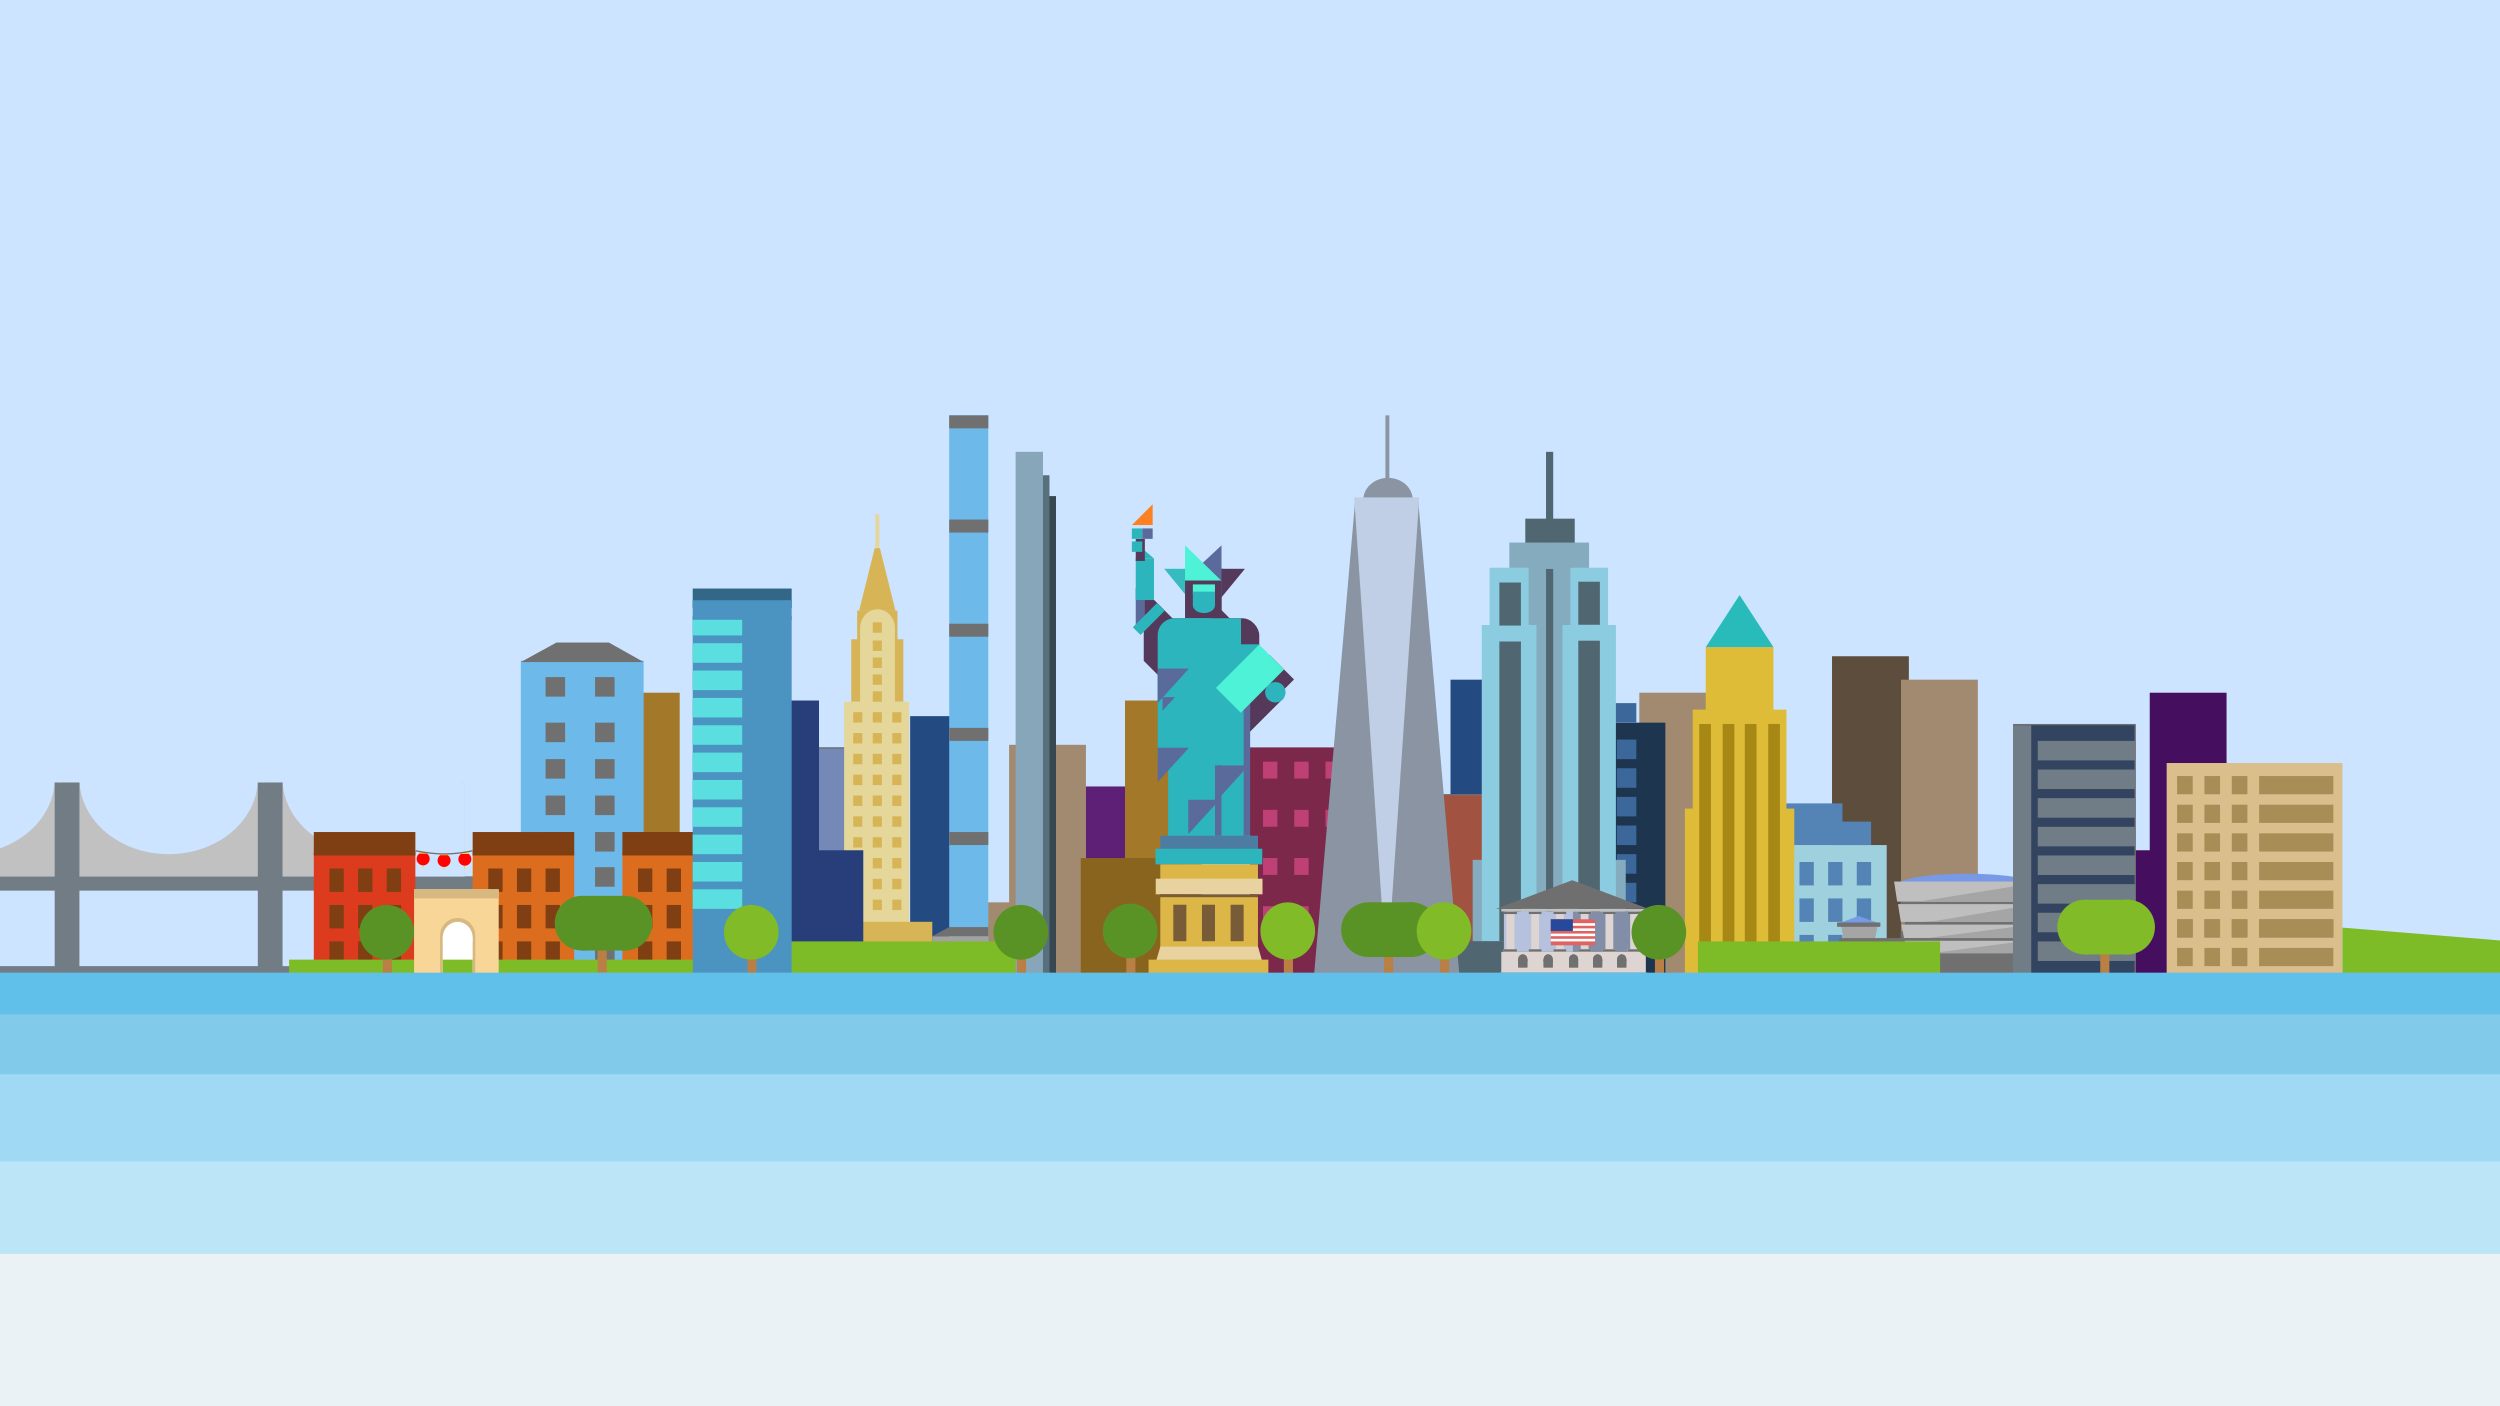 <svg xmlns="http://www.w3.org/2000/svg" xmlns:xlink="http://www.w3.org/1999/xlink" width="1920" height="1080" viewBox="0 0 1920 1080">
  <rect x="0" y="0" width="1920" height="1080" fill="#333333" stroke="none"/>
  <defs>
    <clipPath id="clip-Web_1920_1">
      <rect width="1920" height="1080"/>
    </clipPath>
  </defs>
  <g id="Web_1920_1" data-name="Web 1920 – 1" clip-path="url(#clip-Web_1920_1)">
    <rect width="1920" height="1080" fill="#cce4ff"/>
    <path id="Path_54" data-name="Path 54" d="M0,0H404.611V11H0Z" transform="translate(0 673)" fill="#727c84"/>
    <g id="Group_53" data-name="Group 53" transform="translate(0 109)">
      <g id="Group_47" data-name="Group 47" transform="translate(158 37)">
        <rect id="Rectangle_211" data-name="Rectangle 211" width="154" height="72" transform="translate(45 455)" fill="#c1c1c1"/>
        <ellipse id="Ellipse_11" data-name="Ellipse 11" cx="68.5" cy="58" rx="68.5" ry="58" transform="translate(59 394)" fill="#cce4ff"/>
        <rect id="Rectangle_213" data-name="Rectangle 213" width="69" height="72" transform="translate(130 455)" fill="#cce4ff"/>
      </g>
      <g id="Group_45" data-name="Group 45" transform="translate(2 37)">
        <rect id="Rectangle_211-2" data-name="Rectangle 211" width="154" height="72" transform="translate(45 455)" fill="#c1c1c1"/>
        <ellipse id="Ellipse_11-2" data-name="Ellipse 11" cx="68.5" cy="58" rx="68.5" ry="58" transform="translate(59 394)" fill="#cce4ff"/>
      </g>
      <g id="Group_46" data-name="Group 46" transform="translate(-154 37)">
        <rect id="Rectangle_211-3" data-name="Rectangle 211" width="154" height="72" transform="translate(45 455)" fill="#c1c1c1"/>
        <ellipse id="Ellipse_11-3" data-name="Ellipse 11" cx="68.5" cy="58" rx="68.5" ry="58" transform="translate(59 394)" fill="#cce4ff"/>
      </g>
    </g>
    <g id="Chinatown" transform="translate(-9 147)">
      <g id="Group_43" data-name="Group 43">
        <g id="Apartment_01" data-name="Apartment 01" transform="translate(-235 -65)">
          <rect id="Rectangle_123" data-name="Rectangle 123" width="78" height="102" transform="translate(485 572)" fill="#dd3b1e"/>
          <rect id="Rectangle_124" data-name="Rectangle 124" width="11" height="18" transform="translate(497 585)" fill="#803f12"/>
          <rect id="Rectangle_125" data-name="Rectangle 125" width="11" height="18" transform="translate(519 585)" fill="#803f12"/>
          <rect id="Rectangle_126" data-name="Rectangle 126" width="11" height="18" transform="translate(541 585)" fill="#803f12"/>
          <rect id="Rectangle_127" data-name="Rectangle 127" width="11" height="18" transform="translate(497 613)" fill="#803f12"/>
          <rect id="Rectangle_128" data-name="Rectangle 128" width="11" height="18" transform="translate(519 613)" fill="#803f12"/>
          <rect id="Rectangle_129" data-name="Rectangle 129" width="11" height="18" transform="translate(541 613)" fill="#803f12"/>
          <rect id="Rectangle_130" data-name="Rectangle 130" width="11" height="18" transform="translate(497 641)" fill="#803f12"/>
          <rect id="Rectangle_131" data-name="Rectangle 131" width="11" height="18" transform="translate(519 641)" fill="#803f12"/>
          <rect id="Rectangle_132" data-name="Rectangle 132" width="11" height="18" transform="translate(541 641)" fill="#803f12"/>
          <rect id="Rectangle_133" data-name="Rectangle 133" width="78" height="18" transform="translate(485 557)" fill="#803f12"/>
        </g>
      </g>
    </g>
    <g id="Building_01" data-name="Building 01" transform="translate(1617 532.307)">
      <rect id="Rectangle_139" data-name="Rectangle 139" width="59" height="221" transform="translate(34 -0.307)" fill="#460e5f"/>
      <rect id="Rectangle_140" data-name="Rectangle 140" width="79" height="100" transform="translate(0 120.693)" fill="#460e5f"/>
    </g>
    <g id="Building_01-2" data-name="Building 01" transform="translate(429 532.307)">
      <rect id="Rectangle_139-2" data-name="Rectangle 139" width="59" height="221" transform="translate(34 -0.307)" fill="#a37828"/>
      <rect id="Rectangle_140-2" data-name="Rectangle 140" width="79" height="100" transform="translate(0 120.693)" fill="#89641f"/>
    </g>
    <g id="Building_01-3" data-name="Building 01" transform="translate(741 572.307)">
      <rect id="Rectangle_139-3" data-name="Rectangle 139" width="59" height="221" transform="translate(34 -0.307)" fill="#a28a71"/>
      <rect id="Rectangle_140-3" data-name="Rectangle 140" width="79" height="100" transform="translate(0 120.693)" fill="#a28a71"/>
      <rect id="Rectangle_195" data-name="Rectangle 195" width="59" height="221" transform="translate(-42 -22.307)" fill="#244b81"/>
      <rect id="Rectangle_200" data-name="Rectangle 200" width="59" height="221" transform="translate(93 31.693)" fill="#5e1f76"/>
      <path id="Path_74" data-name="Path 74" d="M0,0H59V221H0Z" transform="translate(666 -68.307)" fill="#5d4d3c"/>
      <rect id="Rectangle_247" data-name="Rectangle 247" width="59" height="221" transform="translate(719 -50.307)" fill="#a28a71"/>
      <rect id="Rectangle_254" data-name="Rectangle 254" width="59" height="259" transform="translate(373 -50.307)" fill="#244b81"/>
    </g>
    <g id="Building_01-4" data-name="Building 01" transform="translate(1225 532.307)">
      <rect id="Rectangle_139-4" data-name="Rectangle 139" width="59" height="221" transform="translate(34 -0.307)" fill="#a28a71"/>
      <rect id="Rectangle_140-4" data-name="Rectangle 140" width="79" height="100" transform="translate(0 120.693)" fill="#a28a71"/>
    </g>
    <g id="Building_-_Background_" data-name="Building - Background " transform="translate(1087 610)" fill="#a15241" stroke="#707070" stroke-width="1">
      <rect width="53" height="146" stroke="none"/>
      <rect x="0.5" y="0.5" width="52" height="145" fill="none"/>
    </g>
    <g id="Building_-_Background_2" data-name="Building - Background " transform="translate(608 574)" fill="#7489b6" stroke="#707070" stroke-width="1">
      <rect width="53" height="216" stroke="none"/>
      <rect x="0.5" y="0.5" width="52" height="215" fill="none"/>
    </g>
    <g id="Building_03" data-name="Building 03" transform="translate(-1102 286.464)">
      <path id="Path_40" data-name="Path 40" d="M0,0H94.314V245.536H0Z" transform="translate(1502 221)" fill="#6dbaea"/>
      <rect id="Rectangle_155" data-name="Rectangle 155" width="15" height="15" transform="translate(1521 233.536)" fill="#707070"/>
      <rect id="Rectangle_156" data-name="Rectangle 156" width="15" height="15" transform="translate(1521 268.536)" fill="#707070"/>
      <rect id="Rectangle_157" data-name="Rectangle 157" width="15" height="15" transform="translate(1521 296.536)" fill="#707070"/>
      <rect id="Rectangle_158" data-name="Rectangle 158" width="15" height="15" transform="translate(1521 324.536)" fill="#707070"/>
      <rect id="Rectangle_159" data-name="Rectangle 159" width="15" height="15" transform="translate(1521 352.536)" fill="#3c679a"/>
      <rect id="Rectangle_160" data-name="Rectangle 160" width="15" height="15" transform="translate(1521 379.536)" fill="#3c679a"/>
      <rect id="Rectangle_161" data-name="Rectangle 161" width="15" height="15" transform="translate(1521 407.536)" fill="#3c679a"/>
      <rect id="Rectangle_162" data-name="Rectangle 162" width="15" height="15" transform="translate(1521 438.536)" fill="#3c679a"/>
      <path id="Path_42" data-name="Path 42" d="M14,0V0Z" transform="translate(1502 222)" fill="#707d87"/>
      <path id="Path_43" data-name="Path 43" d="M27.345,0H67.607L94.314,15H0Z" transform="translate(1502 207)" fill="#707070"/>
      <rect id="Rectangle_180" data-name="Rectangle 180" width="15" height="15" transform="translate(1559 233.536)" fill="#707070"/>
      <rect id="Rectangle_181" data-name="Rectangle 181" width="15" height="15" transform="translate(1559 268.536)" fill="#707070"/>
      <rect id="Rectangle_182" data-name="Rectangle 182" width="15" height="15" transform="translate(1559 296.536)" fill="#707070"/>
      <rect id="Rectangle_183" data-name="Rectangle 183" width="15" height="15" transform="translate(1559 324.536)" fill="#707070"/>
      <rect id="Rectangle_184" data-name="Rectangle 184" width="15" height="15" transform="translate(1559 352.536)" fill="#707070"/>
      <rect id="Rectangle_185" data-name="Rectangle 185" width="15" height="15" transform="translate(1559 379.536)" fill="#707070"/>
      <rect id="Rectangle_186" data-name="Rectangle 186" width="15" height="15" transform="translate(1559 407.536)" fill="#3c679a"/>
      <path id="Path_73" data-name="Path 73" d="M0,0H15V15H0Z" transform="translate(1559 438.536)" fill="#707070"/>
    </g>
    <g id="Apartment_01-2" data-name="Apartment 01" transform="translate(-122 82)">
      <rect id="Rectangle_123-2" data-name="Rectangle 123" width="78" height="102" transform="translate(485 572)" fill="#dd6d1e"/>
      <rect id="Rectangle_124-2" data-name="Rectangle 124" width="11" height="18" transform="translate(497 585)" fill="#803f12"/>
      <rect id="Rectangle_125-2" data-name="Rectangle 125" width="11" height="18" transform="translate(519 585)" fill="#803f12"/>
      <rect id="Rectangle_126-2" data-name="Rectangle 126" width="11" height="18" transform="translate(541 585)" fill="#803f12"/>
      <rect id="Rectangle_127-2" data-name="Rectangle 127" width="11" height="18" transform="translate(497 613)" fill="#803f12"/>
      <rect id="Rectangle_128-2" data-name="Rectangle 128" width="11" height="18" transform="translate(519 613)" fill="#803f12"/>
      <rect id="Rectangle_129-2" data-name="Rectangle 129" width="11" height="18" transform="translate(541 613)" fill="#803f12"/>
      <rect id="Rectangle_130-2" data-name="Rectangle 130" width="11" height="18" transform="translate(497 641)" fill="#803f12"/>
      <rect id="Rectangle_131-2" data-name="Rectangle 131" width="11" height="18" transform="translate(519 641)" fill="#803f12"/>
      <rect id="Rectangle_132-2" data-name="Rectangle 132" width="11" height="18" transform="translate(541 641)" fill="#803f12"/>
      <rect id="Rectangle_133-2" data-name="Rectangle 133" width="78" height="18" transform="translate(485 557)" fill="#803f12"/>
    </g>
    <g id="Building_03-2" data-name="Building 03" transform="translate(-317.314 334)">
      <path id="Path_40-2" data-name="Path 40" d="M0,0H94.314V195H0Z" transform="translate(1502 221)" fill="#1e3550"/>
      <rect id="Rectangle_155-2" data-name="Rectangle 155" width="15" height="15" transform="translate(1521 234)" fill="#3c679a"/>
      <rect id="Rectangle_156-2" data-name="Rectangle 156" width="15" height="15" transform="translate(1521 256)" fill="#3c679a"/>
      <rect id="Rectangle_157-2" data-name="Rectangle 157" width="15" height="15" transform="translate(1521 278)" fill="#3c679a"/>
      <rect id="Rectangle_158-2" data-name="Rectangle 158" width="15" height="15" transform="translate(1521 300)" fill="#3c679a"/>
      <rect id="Rectangle_159-2" data-name="Rectangle 159" width="15" height="15" transform="translate(1521 322)" fill="#3c679a"/>
      <rect id="Rectangle_160-2" data-name="Rectangle 160" width="15" height="15" transform="translate(1521 344)" fill="#3c679a"/>
      <rect id="Rectangle_161-2" data-name="Rectangle 161" width="15" height="15" transform="translate(1521 366)" fill="#3c679a"/>
      <rect id="Rectangle_162-2" data-name="Rectangle 162" width="15" height="15" transform="translate(1521 388)" fill="#3c679a"/>
      <path id="Path_42-2" data-name="Path 42" d="M14,0V0Z" transform="translate(1502 222)" fill="#707d87"/>
      <path id="Path_43-2" data-name="Path 43" d="M0,0H72V15H0Z" transform="translate(1502 206)" fill="#3c679a"/>
      <rect id="Rectangle_180-2" data-name="Rectangle 180" width="15" height="15" transform="translate(1559 234)" fill="#3c679a"/>
      <rect id="Rectangle_181-2" data-name="Rectangle 181" width="15" height="15" transform="translate(1559 256)" fill="#3c679a"/>
      <rect id="Rectangle_182-2" data-name="Rectangle 182" width="15" height="15" transform="translate(1559 278)" fill="#3c679a"/>
      <rect id="Rectangle_183-2" data-name="Rectangle 183" width="15" height="15" transform="translate(1559 300)" fill="#3c679a"/>
      <rect id="Rectangle_184-2" data-name="Rectangle 184" width="15" height="15" transform="translate(1559 322)" fill="#3c679a"/>
      <rect id="Rectangle_185-2" data-name="Rectangle 185" width="15" height="15" transform="translate(1559 344)" fill="#3c679a"/>
      <rect id="Rectangle_186-2" data-name="Rectangle 186" width="15" height="15" transform="translate(1559 366)" fill="#3c679a"/>
      <rect id="Rectangle_187" data-name="Rectangle 187" width="15" height="15" transform="translate(1559 388)" fill="#3c679a"/>
    </g>
    <g id="Building_01-5" data-name="Building 01" transform="translate(830 538.307)">
      <rect id="Rectangle_139-5" data-name="Rectangle 139" width="59" height="221" transform="translate(34 -0.307)" fill="#a37828"/>
      <rect id="Rectangle_140-5" data-name="Rectangle 140" width="79" height="100" transform="translate(0 120.693)" fill="#89641f"/>
    </g>
    <g id="Apartment_03" data-name="Apartment 03" transform="translate(-473 392)">
      <rect id="Rectangle_164" data-name="Rectangle 164" width="79" height="177" transform="translate(1433 182)" fill="#7b284b"/>
      <rect id="Rectangle_165" data-name="Rectangle 165" width="11" height="13" transform="translate(1443 192.953)" fill="#be4075"/>
      <rect id="Rectangle_166" data-name="Rectangle 166" width="11" height="13" transform="translate(1467 192.953)" fill="#be4075"/>
      <rect id="Rectangle_167" data-name="Rectangle 167" width="11" height="13" transform="translate(1491 192.953)" fill="#be4075"/>
      <rect id="Rectangle_168" data-name="Rectangle 168" width="11" height="13" transform="translate(1443 229.953)" fill="#be4075"/>
      <rect id="Rectangle_169" data-name="Rectangle 169" width="11" height="13" transform="translate(1467 229.953)" fill="#be4075"/>
      <rect id="Rectangle_170" data-name="Rectangle 170" width="11" height="13" transform="translate(1491 229.953)" fill="#be4075"/>
      <rect id="Rectangle_171" data-name="Rectangle 171" width="11" height="13" transform="translate(1443 266.953)" fill="#be4075"/>
      <rect id="Rectangle_172" data-name="Rectangle 172" width="11" height="13" transform="translate(1467 266.953)" fill="#be4075"/>
      <rect id="Rectangle_173" data-name="Rectangle 173" width="11" height="13" transform="translate(1491 266.953)" fill="#be4075"/>
      <rect id="Rectangle_174" data-name="Rectangle 174" width="11" height="13" transform="translate(1443 303.953)" fill="#be4075"/>
      <rect id="Rectangle_175" data-name="Rectangle 175" width="11" height="13" transform="translate(1467 303.953)" fill="#be4075"/>
      <rect id="Rectangle_176" data-name="Rectangle 176" width="11" height="13" transform="translate(1491 303.953)" fill="#be4075"/>
    </g>
    <g id="Apartment_02" data-name="Apartment 02" transform="translate(1371 617)">
      <path id="Path_39" data-name="Path 39" d="M78,0H0V102H78Z" transform="translate(0 32)" fill="#9ed0de"/>
      <rect id="Rectangle_124-3" data-name="Rectangle 124" width="11" height="18" transform="translate(55 45)" fill="#5483b5"/>
      <rect id="Rectangle_125-3" data-name="Rectangle 125" width="11" height="18" transform="translate(33 45)" fill="#5483b5"/>
      <rect id="Rectangle_126-3" data-name="Rectangle 126" width="11" height="18" transform="translate(11 45)" fill="#5483b5"/>
      <rect id="Rectangle_127-3" data-name="Rectangle 127" width="11" height="18" transform="translate(55 73)" fill="#5483b5"/>
      <rect id="Rectangle_128-3" data-name="Rectangle 128" width="11" height="18" transform="translate(33 73)" fill="#5483b5"/>
      <rect id="Rectangle_129-3" data-name="Rectangle 129" width="11" height="18" transform="translate(11 73)" fill="#5483b5"/>
      <rect id="Rectangle_130-3" data-name="Rectangle 130" width="11" height="18" transform="translate(55 101)" fill="#5483b5"/>
      <rect id="Rectangle_131-3" data-name="Rectangle 131" width="11" height="18" transform="translate(33 101)" fill="#5483b5"/>
      <rect id="Rectangle_132-3" data-name="Rectangle 132" width="11" height="18" transform="translate(11 101)" fill="#5483b5"/>
      <rect id="Rectangle_133-3" data-name="Rectangle 133" width="66" height="18" transform="translate(0 14)" fill="#5483b5"/>
      <rect id="Rectangle_136" data-name="Rectangle 136" width="44" height="18" fill="#5483b5"/>
    </g>
    <g id="Empire_State_Building" data-name="Empire State Building" transform="translate(768 276.916)">
      <path id="Path_36" data-name="Path 36" d="M0,0H37.961V23.267H0Z" transform="translate(403.431 121.412)" fill="#506771"/>
      <g id="Path_34" data-name="Path 34" transform="translate(363.021 383.467)" fill="#84acbe" stroke-linecap="round">
        <path d="M 115.057 77.096 L 2.5 77.096 L 2.5 2.5 L 115.057 2.5 L 115.057 77.096 Z" stroke="none"/>
        <path d="M 5 5 L 5 74.596 L 112.557 74.596 L 112.557 5 L 5 5 M 7.62939453125e-06 -7.62939453125e-06 L 117.557 -7.62939453125e-06 L 117.557 79.596 L 7.62939453125e-06 79.596 L 7.62939453125e-06 -7.62939453125e-06 Z" stroke="none" fill="#84acbe"/>
      </g>
      <path id="Path_24" data-name="Path 24" d="M0,0H61.228V323.282H0Z" transform="translate(391.186 139.781)" fill="#84acbe"/>
      <rect id="Rectangle_54" data-name="Rectangle 54" width="42" height="243" transform="translate(370 203.084)" fill="#8bcce0"/>
      <rect id="Rectangle_56" data-name="Rectangle 56" width="30" height="50" transform="translate(376 159.084)" fill="#8bcce0"/>
      <rect id="Rectangle_57" data-name="Rectangle 57" width="29" height="50" transform="translate(438 159.084)" fill="#8bcce0"/>
      <g id="Rectangle_61" data-name="Rectangle 61" transform="translate(352 446.084)" fill="#506771" stroke="#506771" stroke-linecap="round" stroke-linejoin="round" stroke-width="5">
        <rect width="143" height="28" stroke="none"/>
        <rect x="2.5" y="2.5" width="138" height="23" fill="none"/>
      </g>
      <path id="Path_33" data-name="Path 33" d="M0,117" transform="translate(449.964 245.649)" fill="none" stroke="#506771" stroke-linecap="round" stroke-width="5"/>
      <rect id="Rectangle_77" data-name="Rectangle 77" width="41" height="243" transform="translate(432 203.084)" fill="#8bcce0"/>
      <rect id="Rectangle_76" data-name="Rectangle 76" width="5.51" height="286.546" transform="translate(419.35 160.043)" fill="#506771"/>
      <rect id="Rectangle_78" data-name="Rectangle 78" width="5.51" height="69.299" transform="translate(419.35 70.084)" fill="#506771"/>
      <rect id="Rectangle_80" data-name="Rectangle 80" width="16.562" height="33.063" transform="translate(444.141 169.839)" fill="#506771"/>
      <rect id="Rectangle_83" data-name="Rectangle 83" width="16.562" height="230.772" transform="translate(444.141 215.147)" fill="#506771"/>
      <rect id="Rectangle_88" data-name="Rectangle 88" width="16.562" height="33.063" transform="translate(383.509 170.451)" fill="#506771"/>
      <rect id="Rectangle_89" data-name="Rectangle 89" width="16.562" height="230.159" transform="translate(383.509 215.76)" fill="#506771"/>
    </g>
    <g id="Guggenheim_Museum" data-name="Guggenheim Museum" transform="translate(851 351.276)">
      <path id="Path_37" data-name="Path 37" d="M0,0H28L25.8,11.383H2.126Z" transform="translate(563 359.724)" fill="#a5a5a5"/>
      <rect id="Rectangle_72" data-name="Rectangle 72" width="107.3" height="36" transform="translate(608.7 363.724)" fill="#707070"/>
      <rect id="Rectangle_63" data-name="Rectangle 63" width="47.7" height="30.551" transform="translate(561.541 369.173)" fill="#707070"/>
      <g id="Rectangle_68" data-name="Rectangle 68" transform="translate(614 368.724)" fill="#707070" stroke="#707070" stroke-width="1">
        <rect width="89" height="3" stroke="none"/>
        <rect x="0.5" y="0.5" width="88" height="2" fill="none"/>
      </g>
      <g id="Rectangle_66" data-name="Rectangle 66" transform="translate(608.7 340.724)" fill="#707070" stroke="#707070" stroke-width="1">
        <rect width="102" height="3" stroke="none"/>
        <rect x="0.5" y="0.5" width="101" height="2" fill="none"/>
      </g>
      <g id="Rectangle_67" data-name="Rectangle 67" transform="translate(612 356.724)" fill="#707070" stroke="#707070" stroke-width="1">
        <rect width="93" height="3" stroke="none"/>
        <rect x="0.5" y="0.5" width="92" height="2" fill="none"/>
      </g>
      <path id="Polygon_9" data-name="Polygon 9" d="M16.5,0,33,6H0Z" transform="translate(560 352.224)" fill="#789ae6"/>
      <ellipse id="Ellipse_3" data-name="Ellipse 3" cx="53.5" cy="9" rx="53.5" ry="9" transform="translate(606 319.724)" fill="#789ae6"/>
      <path id="Path_25" data-name="Path 25" d="M0,0H114.41l-3.779,15.444H2.354Z" transform="translate(603.657 325.727)" fill="#bfbfbf"/>
      <path id="Path_26" data-name="Path 26" d="M0,0H106.342l-3.512,13.639H2.188Z" transform="translate(606.64 343.085)" fill="#bfbfbf"/>
      <path id="Path_27" data-name="Path 27" d="M0,0H99.523L96.236,10.307H2.047Z" transform="translate(609.241 358.8)" fill="#bfbfbf"/>
      <g id="Rectangle_65" data-name="Rectangle 65" transform="translate(560 357.347)" fill="#707070" stroke="#707070" stroke-width="1">
        <rect width="33" height="3" stroke="none"/>
        <rect x="0.5" y="0.5" width="32" height="2" fill="none"/>
      </g>
      <path id="Path_28" data-name="Path 28" d="M0,0H93.178L90.1,9.486H1.917Z" transform="translate(611.822 371.238)" fill="#bfbfbf"/>
      <path id="Path_29" data-name="Path 29" d="M66.013-10.153,63,5.292H-30.2Z" transform="translate(652 336)" fill="#a5a5a5"/>
      <path id="Path_30" data-name="Path 30" d="M57.36-10.153,54.618,3.835H-30.2l10.575-.928Z" transform="translate(655.653 353)" fill="#a5a5a5"/>
      <path id="Path_31" data-name="Path 31" d="M49.929-10.153,47.419.173H-30.2Z" transform="translate(659.084 369)" fill="#a5a5a5"/>
      <path id="Path_32" data-name="Path 32" d="M43.607-10.153,41.3-.519H-30.2Z" transform="translate(661.975 381.338)" fill="#a5a5a5"/>
    </g>
    <g id="Woolworth_Building" data-name="Woolworth Building" transform="translate(105 194)">
      <g id="Group_23" data-name="Group 23">
        <rect id="Rectangle_90" data-name="Rectangle 90" width="84" height="130" transform="translate(1189 427)" fill="#dfbc38"/>
        <rect id="Rectangle_91" data-name="Rectangle 91" width="72" height="118" transform="translate(1195 351)" fill="#dfbc38"/>
        <rect id="Rectangle_92" data-name="Rectangle 92" width="52" height="118" transform="translate(1205 303)" fill="#dfbc38"/>
      </g>
      <path id="Polygon_10" data-name="Polygon 10" d="M26,0,52,40H0Z" transform="translate(1205 263)" fill="#29bbba"/>
      <rect id="Rectangle_93" data-name="Rectangle 93" width="9" height="195" transform="translate(1218 362)" fill="#a78814"/>
      <rect id="Rectangle_94" data-name="Rectangle 94" width="9" height="195" transform="translate(1235 362)" fill="#a78814"/>
      <rect id="Rectangle_95" data-name="Rectangle 95" width="9" height="195" transform="translate(1253 362)" fill="#a78814"/>
      <rect id="Rectangle_96" data-name="Rectangle 96" width="9" height="195" transform="translate(1200 362)" fill="#a78814"/>
    </g>
    <g id="Wall_Street" data-name="Wall Street" transform="translate(315 -38)">
      <rect id="Rectangle_105" data-name="Rectangle 105" width="53" height="31" transform="translate(893 738)" fill="#828da7"/>
      <rect id="Rectangle_104" data-name="Rectangle 104" width="53" height="31" transform="translate(840 738)" fill="#b5c1dd"/>
      <g id="Group_24" data-name="Group 24" transform="translate(840 738)">
        <rect id="Rectangle_99" data-name="Rectangle 99" width="6" height="31" transform="translate(2)" fill="#ded5d3"/>
        <g id="Rectangle_101" data-name="Rectangle 101" transform="translate(0 29)" fill="#fff" stroke="#707070" stroke-width="1">
          <rect width="10" height="2" stroke="none"/>
          <rect x="0.5" y="0.5" width="9" height="1" fill="none"/>
        </g>
      </g>
      <g id="Group_25" data-name="Group 25" transform="translate(840 738)">
        <rect id="Rectangle_99-2" data-name="Rectangle 99" width="6" height="31" transform="translate(2)" fill="#ded5d3"/>
        <g id="Rectangle_101-2" data-name="Rectangle 101" transform="translate(0 29)" fill="#fff" stroke="#707070" stroke-width="1">
          <rect width="10" height="2" stroke="none"/>
          <rect x="0.5" y="0.5" width="9" height="1" fill="none"/>
        </g>
        <rect id="Rectangle_100" data-name="Rectangle 100" width="10" height="2" fill="#707070"/>
      </g>
      <g id="Group_26" data-name="Group 26" transform="translate(859 738)">
        <rect id="Rectangle_99-3" data-name="Rectangle 99" width="6" height="31" transform="translate(2)" fill="#ded5d3"/>
        <g id="Rectangle_101-3" data-name="Rectangle 101" transform="translate(0 29)" fill="#fff" stroke="#707070" stroke-width="1">
          <rect width="10" height="2" stroke="none"/>
          <rect x="0.5" y="0.5" width="9" height="1" fill="none"/>
        </g>
        <g id="Rectangle_100-2" data-name="Rectangle 100" fill="#fff" stroke="#707070" stroke-width="1">
          <rect width="10" height="2" stroke="none"/>
          <rect x="0.5" y="0.5" width="9" height="1" fill="none"/>
        </g>
      </g>
      <g id="Group_27" data-name="Group 27" transform="translate(878 738)">
        <rect id="Rectangle_99-4" data-name="Rectangle 99" width="6" height="31" transform="translate(2)" fill="#ded5d3"/>
        <g id="Rectangle_101-4" data-name="Rectangle 101" transform="translate(0 29)" fill="#fff" stroke="#707070" stroke-width="1">
          <rect width="10" height="2" stroke="none"/>
          <rect x="0.5" y="0.5" width="9" height="1" fill="none"/>
        </g>
        <g id="Rectangle_100-3" data-name="Rectangle 100" fill="#fff" stroke="#707070" stroke-width="1">
          <rect width="10" height="2" stroke="none"/>
          <rect x="0.5" y="0.5" width="9" height="1" fill="none"/>
        </g>
      </g>
      <g id="Group_28" data-name="Group 28" transform="translate(897 738)">
        <rect id="Rectangle_99-5" data-name="Rectangle 99" width="6" height="31" transform="translate(2)" fill="#ded5d3"/>
        <g id="Rectangle_101-5" data-name="Rectangle 101" transform="translate(0 29)" fill="#fff" stroke="#707070" stroke-width="1">
          <rect width="10" height="2" stroke="none"/>
          <rect x="0.5" y="0.5" width="9" height="1" fill="none"/>
        </g>
        <g id="Rectangle_100-4" data-name="Rectangle 100" fill="#fff" stroke="#707070" stroke-width="1">
          <rect width="10" height="2" stroke="none"/>
          <rect x="0.5" y="0.5" width="9" height="1" fill="none"/>
        </g>
      </g>
      <g id="Group_29" data-name="Group 29" transform="translate(916 738)">
        <rect id="Rectangle_99-6" data-name="Rectangle 99" width="6" height="31" transform="translate(2)" fill="#ded5d3"/>
        <g id="Rectangle_101-6" data-name="Rectangle 101" transform="translate(0 29)" fill="#fff" stroke="#707070" stroke-width="1">
          <rect width="10" height="2" stroke="none"/>
          <rect x="0.5" y="0.5" width="9" height="1" fill="none"/>
        </g>
        <g id="Rectangle_100-5" data-name="Rectangle 100" fill="#fff" stroke="#707070" stroke-width="1">
          <rect width="10" height="2" stroke="none"/>
          <rect x="0.5" y="0.5" width="9" height="1" fill="none"/>
        </g>
      </g>
      <g id="Group_30" data-name="Group 30" transform="translate(935 738)">
        <rect id="Rectangle_99-7" data-name="Rectangle 99" width="6" height="31" transform="translate(2)" fill="#ded5d3"/>
        <g id="Rectangle_101-7" data-name="Rectangle 101" transform="translate(0 29)" fill="#fff" stroke="#707070" stroke-width="1">
          <rect width="10" height="2" stroke="none"/>
          <rect x="0.5" y="0.5" width="9" height="1" fill="none"/>
        </g>
        <g id="Rectangle_100-6" data-name="Rectangle 100" fill="#ded5d3" stroke="#707070" stroke-width="1">
          <rect width="10" height="2" stroke="none"/>
          <rect x="0.5" y="0.5" width="9" height="1" fill="none"/>
        </g>
      </g>
      <rect id="Rectangle_102" data-name="Rectangle 102" width="113" height="4" transform="translate(837 785)" fill="#c1c1c1"/>
      <rect id="Rectangle_103" data-name="Rectangle 103" width="120" height="5" transform="translate(833 789)" fill="#6f6f6f"/>
      <rect id="Rectangle_106" data-name="Rectangle 106" width="111" height="2" transform="translate(838 736)" fill="#c1c1c1"/>
      <path id="Polygon_11" data-name="Polygon 11" d="M58.5,0,117,22H0Z" transform="translate(834 714)" fill="#6f6f6f"/>
      <rect id="Rectangle_107" data-name="Rectangle 107" width="111" height="16" transform="translate(838 769)" fill="#ded5d3"/>
      <g id="Group_31" data-name="Group 31" transform="translate(76 4)">
        <g id="Ellipse_4" data-name="Ellipse 4" transform="translate(775 767)" fill="#707070" stroke="#707070" stroke-width="1">
          <ellipse cx="3.5" cy="4" rx="3.5" ry="4" stroke="none"/>
          <ellipse cx="3.5" cy="4" rx="3" ry="3.5" fill="none"/>
        </g>
        <g id="Rectangle_108" data-name="Rectangle 108" transform="translate(775 771)" fill="#707070" stroke="#707070" stroke-width="1">
          <rect width="7" height="6" stroke="none"/>
          <rect x="0.5" y="0.5" width="6" height="5" fill="none"/>
        </g>
      </g>
      <g id="Group_33" data-name="Group 33" transform="translate(95.5 4)">
        <g id="Ellipse_4-2" data-name="Ellipse 4" transform="translate(775 767)" fill="#707070" stroke="#707070" stroke-width="1">
          <ellipse cx="3.5" cy="4" rx="3.5" ry="4" stroke="none"/>
          <ellipse cx="3.5" cy="4" rx="3" ry="3.5" fill="none"/>
        </g>
        <g id="Rectangle_108-2" data-name="Rectangle 108" transform="translate(775 771)" fill="#707070" stroke="#707070" stroke-width="1">
          <rect width="7" height="6" stroke="none"/>
          <rect x="0.5" y="0.5" width="6" height="5" fill="none"/>
        </g>
      </g>
      <g id="Group_34" data-name="Group 34" transform="translate(115 4)">
        <g id="Ellipse_4-3" data-name="Ellipse 4" transform="translate(775 767)" fill="#707070" stroke="#707070" stroke-width="1">
          <ellipse cx="3.5" cy="4" rx="3.5" ry="4" stroke="none"/>
          <ellipse cx="3.5" cy="4" rx="3" ry="3.5" fill="none"/>
        </g>
        <g id="Rectangle_108-3" data-name="Rectangle 108" transform="translate(775 771)" fill="#707070" stroke="#707070" stroke-width="1">
          <rect width="7" height="6" stroke="none"/>
          <rect x="0.5" y="0.5" width="6" height="5" fill="none"/>
        </g>
      </g>
      <g id="Group_35" data-name="Group 35" transform="translate(133.5 4)">
        <g id="Ellipse_4-4" data-name="Ellipse 4" transform="translate(775 767)" fill="#707070" stroke="#707070" stroke-width="1">
          <ellipse cx="3.5" cy="4" rx="3.5" ry="4" stroke="none"/>
          <ellipse cx="3.5" cy="4" rx="3" ry="3.5" fill="none"/>
        </g>
        <g id="Rectangle_108-4" data-name="Rectangle 108" transform="translate(775 771)" fill="#707070" stroke="#707070" stroke-width="1">
          <rect width="7" height="6" stroke="none"/>
          <rect x="0.5" y="0.5" width="6" height="5" fill="none"/>
        </g>
      </g>
      <g id="Group_36" data-name="Group 36" transform="translate(152 4)">
        <g id="Ellipse_4-5" data-name="Ellipse 4" transform="translate(775 767)" fill="#707070" stroke="#707070" stroke-width="1">
          <ellipse cx="3.5" cy="4" rx="3.5" ry="4" stroke="none"/>
          <ellipse cx="3.5" cy="4" rx="3" ry="3.5" fill="none"/>
        </g>
        <g id="Rectangle_108-5" data-name="Rectangle 108" transform="translate(775 771)" fill="#707070" stroke="#707070" stroke-width="1">
          <rect width="7" height="6" stroke="none"/>
          <rect x="0.5" y="0.5" width="6" height="5" fill="none"/>
        </g>
      </g>
      <rect id="Rectangle_109" data-name="Rectangle 109" width="34" height="20" transform="translate(876 744)" fill="#e06262"/>
      <rect id="Rectangle_110" data-name="Rectangle 110" width="17" height="9" transform="translate(876 744)" fill="#27499b"/>
      <rect id="Rectangle_111" data-name="Rectangle 111" width="17" height="2" transform="translate(893 747)" fill="#fff"/>
      <rect id="Rectangle_112" data-name="Rectangle 112" width="17" height="2" transform="translate(893 751)" fill="#fff"/>
      <rect id="Rectangle_113" data-name="Rectangle 113" width="34" height="2" transform="translate(876 755)" fill="#fff"/>
      <rect id="Rectangle_114" data-name="Rectangle 114" width="34" height="2" transform="translate(876 759)" fill="#fff"/>
    </g>
    <g id="World_Trade_Center" data-name="World Trade Center" transform="translate(-638 -47.261)">
      <g id="Group_38" data-name="Group 38" transform="translate(1647 414.121)">
        <ellipse id="Ellipse_5" data-name="Ellipse 5" cx="19" cy="17" rx="19" ry="17" transform="translate(38 0.14)" fill="#8a94a2"/>
        <g id="Group_37" data-name="Group 37" transform="translate(0 15.114)">
          <path id="Polygon_13" data-name="Polygon 13" d="M32,0,64,369H0Z" transform="translate(0 0.026)" fill="#8a94a2"/>
          <path id="Polygon_14" data-name="Polygon 14" d="M32,0,64,369H0Z" transform="translate(48 0.026)" fill="#8a94a2"/>
          <path id="Polygon_12" data-name="Polygon 12" d="M25,0,50,369H0Z" transform="translate(81 369.026) rotate(180)" fill="#c0cfe5"/>
        </g>
      </g>
      <rect id="Rectangle_115" data-name="Rectangle 115" width="3" height="57" transform="translate(1702 366.261)" fill="#8a94a2"/>
    </g>
    <g id="_432_Park_Avenue" data-name="432 Park Avenue" transform="translate(-32 201)">
      <rect id="Rectangle_116" data-name="Rectangle 116" width="30" height="434" transform="translate(761 118)" fill="#6dbaea"/>
      <rect id="Rectangle_117" data-name="Rectangle 117" width="30" height="10" transform="translate(761 358)" fill="#707070"/>
      <rect id="Rectangle_118" data-name="Rectangle 118" width="30" height="10" transform="translate(761 278)" fill="#707070"/>
      <rect id="Rectangle_119" data-name="Rectangle 119" width="30" height="10" transform="translate(761 198)" fill="#707070"/>
      <rect id="Rectangle_120" data-name="Rectangle 120" width="30" height="10" transform="translate(761 118)" fill="#707070"/>
      <rect id="Rectangle_121" data-name="Rectangle 121" width="30" height="10" transform="translate(761 438)" fill="#707070"/>
      <rect id="Rectangle_122" data-name="Rectangle 122" width="43" height="34" transform="translate(748 518)" fill="#a2a2a2"/>
      <path id="Path_38" data-name="Path 38" d="M12.973,0H43V7H0Z" transform="translate(748 511)" fill="#707070"/>
    </g>
    <g id="Apartment_01-3" data-name="Apartment 01" transform="translate(-7 82)">
      <rect id="Rectangle_123-3" data-name="Rectangle 123" width="78" height="102" transform="translate(485 572)" fill="#dd6d1e"/>
      <rect id="Rectangle_124-4" data-name="Rectangle 124" width="11" height="18" transform="translate(497 585)" fill="#803f12"/>
      <rect id="Rectangle_125-4" data-name="Rectangle 125" width="11" height="18" transform="translate(519 585)" fill="#803f12"/>
      <rect id="Rectangle_126-4" data-name="Rectangle 126" width="11" height="18" transform="translate(541 585)" fill="#803f12"/>
      <rect id="Rectangle_127-4" data-name="Rectangle 127" width="11" height="18" transform="translate(497 613)" fill="#803f12"/>
      <rect id="Rectangle_128-4" data-name="Rectangle 128" width="11" height="18" transform="translate(519 613)" fill="#803f12"/>
      <rect id="Rectangle_129-4" data-name="Rectangle 129" width="11" height="18" transform="translate(541 613)" fill="#803f12"/>
      <rect id="Rectangle_130-4" data-name="Rectangle 130" width="11" height="18" transform="translate(497 641)" fill="#803f12"/>
      <rect id="Rectangle_131-4" data-name="Rectangle 131" width="11" height="18" transform="translate(519 641)" fill="#803f12"/>
      <rect id="Rectangle_132-4" data-name="Rectangle 132" width="11" height="18" transform="translate(541 641)" fill="#803f12"/>
      <rect id="Rectangle_133-4" data-name="Rectangle 133" width="78" height="18" transform="translate(485 557)" fill="#803f12"/>
    </g>
    <rect id="Shrub" width="186" height="28" transform="translate(1304 723)" fill="#7dbc27"/>
    <g id="Chrysler_Building" data-name="Chrysler Building" transform="translate(-773.731 32.953)">
      <g id="Group_22" data-name="Group 22" transform="translate(0.5)">
        <path id="Path_19" data-name="Path 19" d="M0,0H40V48H0Z" transform="translate(1427 458)" fill="#d7b557"/>
        <path id="Path_20" data-name="Path 20" d="M12-.009h3.984L28,48.217H0Z" transform="translate(1433 388)" fill="#d7b557"/>
      </g>
      <rect id="Rectangle_34" data-name="Rectangle 34" width="31" height="26" transform="translate(1432 436)" fill="#d7b557"/>
      <rect id="Rectangle_32" data-name="Rectangle 32" width="50" height="186" transform="translate(1422 506)" fill="#e5d69a"/>
      <rect id="Rectangle_37" data-name="Rectangle 37" width="3" height="26" transform="translate(1446 362)" fill="#e5d69a"/>
      <rect id="Rectangle_39" data-name="Rectangle 39" width="7" height="8" transform="translate(1444 514)" fill="#d7b557"/>
      <rect id="Rectangle_39-2" data-name="Rectangle 39" width="7" height="8" transform="translate(1459 514)" fill="#d7b557"/>
      <rect id="Rectangle_39-3" data-name="Rectangle 39" width="7" height="8" transform="translate(1429 514)" fill="#d7b557"/>
      <rect id="Rectangle_39-4" data-name="Rectangle 39" width="7" height="8" transform="translate(1444 530)" fill="#d7b557"/>
      <rect id="Rectangle_39-5" data-name="Rectangle 39" width="7" height="8" transform="translate(1459 530)" fill="#d7b557"/>
      <rect id="Rectangle_39-6" data-name="Rectangle 39" width="7" height="8" transform="translate(1429 530)" fill="#d7b557"/>
      <rect id="Rectangle_39-7" data-name="Rectangle 39" width="7" height="8" transform="translate(1444 546)" fill="#d7b557"/>
      <rect id="Rectangle_39-8" data-name="Rectangle 39" width="7" height="8" transform="translate(1459 546)" fill="#d7b557"/>
      <rect id="Rectangle_39-9" data-name="Rectangle 39" width="7" height="8" transform="translate(1429 546)" fill="#d7b557"/>
      <rect id="Rectangle_39-10" data-name="Rectangle 39" width="7" height="8" transform="translate(1444 562)" fill="#d7b557"/>
      <rect id="Rectangle_39-11" data-name="Rectangle 39" width="7" height="8" transform="translate(1459 562)" fill="#d7b557"/>
      <rect id="Rectangle_39-12" data-name="Rectangle 39" width="7" height="8" transform="translate(1429 562)" fill="#d7b557"/>
      <rect id="Rectangle_39-13" data-name="Rectangle 39" width="7" height="8" transform="translate(1444 578)" fill="#d7b557"/>
      <rect id="Rectangle_39-14" data-name="Rectangle 39" width="7" height="8" transform="translate(1459 578)" fill="#d7b557"/>
      <rect id="Rectangle_39-15" data-name="Rectangle 39" width="7" height="8" transform="translate(1429 578)" fill="#d7b557"/>
      <rect id="Rectangle_39-16" data-name="Rectangle 39" width="7" height="8" transform="translate(1444 594)" fill="#d7b557"/>
      <rect id="Rectangle_39-17" data-name="Rectangle 39" width="7" height="8" transform="translate(1459 594)" fill="#d7b557"/>
      <rect id="Rectangle_39-18" data-name="Rectangle 39" width="7" height="8" transform="translate(1429 594)" fill="#d7b557"/>
      <rect id="Rectangle_39-19" data-name="Rectangle 39" width="7" height="8" transform="translate(1444 610)" fill="#d7b557"/>
      <rect id="Rectangle_39-20" data-name="Rectangle 39" width="7" height="8" transform="translate(1459 610)" fill="#d7b557"/>
      <rect id="Rectangle_39-21" data-name="Rectangle 39" width="7" height="8" transform="translate(1429 610)" fill="#d7b557"/>
      <rect id="Rectangle_39-22" data-name="Rectangle 39" width="7" height="8" transform="translate(1444 626)" fill="#d7b557"/>
      <rect id="Rectangle_39-23" data-name="Rectangle 39" width="7" height="8" transform="translate(1459 626)" fill="#d7b557"/>
      <rect id="Rectangle_39-24" data-name="Rectangle 39" width="7" height="8" transform="translate(1429 626)" fill="#d7b557"/>
      <rect id="Rectangle_39-25" data-name="Rectangle 39" width="7" height="8" transform="translate(1444 642)" fill="#d7b557"/>
      <rect id="Rectangle_39-26" data-name="Rectangle 39" width="7" height="8" transform="translate(1459 642)" fill="#d7b557"/>
      <rect id="Rectangle_39-27" data-name="Rectangle 39" width="7" height="8" transform="translate(1429 642)" fill="#d7b557"/>
      <rect id="Rectangle_39-28" data-name="Rectangle 39" width="7" height="8" transform="translate(1444 658)" fill="#d7b557"/>
      <rect id="Rectangle_39-29" data-name="Rectangle 39" width="7" height="8" transform="translate(1459 658)" fill="#d7b557"/>
      <rect id="Rectangle_39-30" data-name="Rectangle 39" width="7" height="8" transform="translate(1429 658)" fill="#d7b557"/>
      <g id="Group_21" data-name="Group 21" transform="translate(-0.584)">
        <path id="Path_21" data-name="Path 21" d="M0,0H26.755V56.243H0Z" transform="translate(1434.885 450.723)" fill="#e5d69a"/>
        <path id="Path_22" data-name="Path 22" d="M13.4,0c7.4,0,13.4,6.492,13.4,14.5S20.8,29,13.4,29,0,22.508,0,14.5,6,0,13.4,0Z" transform="translate(1434.853 435)" fill="#e5d69a"/>
      </g>
      <rect id="Rectangle_40" data-name="Rectangle 40" width="7" height="8" transform="translate(1444 498)" fill="#d7b557"/>
      <rect id="Rectangle_41" data-name="Rectangle 41" width="7" height="8" transform="translate(1444 472)" fill="#d7b557"/>
      <rect id="Rectangle_42" data-name="Rectangle 42" width="7" height="8" transform="translate(1444 485)" fill="#d7b557"/>
      <rect id="Rectangle_46" data-name="Rectangle 46" width="7" height="8" transform="translate(1444 459)" fill="#d7b557"/>
      <rect id="Rectangle_47" data-name="Rectangle 47" width="7" height="8" transform="translate(1444 445)" fill="#d7b557"/>
      <path id="Path_23" data-name="Path 23" d="M0,0H84.463V21.177H0Z" transform="translate(1405.269 675)" fill="#d7b557"/>
    </g>
    <g id="Building_01-6" data-name="Building 01" transform="translate(4 163)">
      <rect id="Rectangle_139-6" data-name="Rectangle 139" width="59" height="215" transform="translate(566 375)" fill="#283e7b"/>
      <rect id="Rectangle_140-6" data-name="Rectangle 140" width="79" height="100" transform="translate(580 490)" fill="#283e7b"/>
    </g>
    <rect id="Shrub-2" data-name="Shrub" width="186" height="28" transform="translate(598 723)" fill="#7dbc27"/>
    <g id="Building_02" data-name="Building 02" transform="translate(-1108 349)">
      <path id="Path_41" data-name="Path 41" d="M0,0H76V15H0Z" transform="translate(1640 103)" fill="#336788"/>
      <rect id="Rectangle_137" data-name="Rectangle 137" width="76" height="278" transform="translate(1640 124)" fill="#4b94c2"/>
      <rect id="Rectangle_141" data-name="Rectangle 141" width="38" height="15" transform="translate(1640 124)" fill="#5bdee0"/>
      <rect id="Rectangle_142" data-name="Rectangle 142" width="38" height="15" transform="translate(1640 145)" fill="#5bdee0"/>
      <rect id="Rectangle_143" data-name="Rectangle 143" width="38" height="15" transform="translate(1640 166)" fill="#5bdee0"/>
      <rect id="Rectangle_144" data-name="Rectangle 144" width="38" height="15" transform="translate(1640 187)" fill="#5bdee0"/>
      <rect id="Rectangle_145" data-name="Rectangle 145" width="38" height="15" transform="translate(1640 208)" fill="#5bdee0"/>
      <rect id="Rectangle_146" data-name="Rectangle 146" width="38" height="15" transform="translate(1640 229)" fill="#5bdee0"/>
      <rect id="Rectangle_147" data-name="Rectangle 147" width="38" height="15" transform="translate(1640 250)" fill="#5bdee0"/>
      <rect id="Rectangle_148" data-name="Rectangle 148" width="38" height="15" transform="translate(1640 271)" fill="#5bdee0"/>
      <rect id="Rectangle_149" data-name="Rectangle 149" width="38" height="15" transform="translate(1640 292)" fill="#5bdee0"/>
      <rect id="Rectangle_150" data-name="Rectangle 150" width="38" height="15" transform="translate(1640 313)" fill="#5bdee0"/>
      <rect id="Rectangle_151" data-name="Rectangle 151" width="38" height="15" transform="translate(1640 334)" fill="#5bdee0"/>
      <rect id="Rectangle_152" data-name="Rectangle 152" width="76" height="15" transform="translate(1640 112)" fill="#4b94c2"/>
    </g>
    <g id="Building_03-3" data-name="Building 03" transform="translate(44 335)">
      <g id="Path_40-3" data-name="Path 40" transform="translate(1502 221)" fill="#32445f">
        <path d="M 93.814 194.5 L 0.5 194.5 L 0.5 0.5 L 93.814 0.5 L 93.814 194.5 Z" stroke="none"/>
        <path d="M 1 1 L 1 194 L 93.314 194 L 93.314 1 L 1 1 M 7.62939453125e-06 0 L 94.314 0 L 94.314 195 L 7.62939453125e-06 195 L 7.62939453125e-06 0 Z" stroke="none" fill="#707070"/>
      </g>
      <rect id="Rectangle_155-3" data-name="Rectangle 155" width="75" height="15" transform="translate(1521 234)" fill="#707d87"/>
      <rect id="Rectangle_156-3" data-name="Rectangle 156" width="75" height="15" transform="translate(1521 256)" fill="#707d87"/>
      <rect id="Rectangle_157-3" data-name="Rectangle 157" width="75" height="15" transform="translate(1521 278)" fill="#707d87"/>
      <rect id="Rectangle_158-3" data-name="Rectangle 158" width="75" height="15" transform="translate(1521 300)" fill="#707d87"/>
      <rect id="Rectangle_159-3" data-name="Rectangle 159" width="75" height="15" transform="translate(1521 322)" fill="#707d87"/>
      <rect id="Rectangle_160-3" data-name="Rectangle 160" width="75" height="15" transform="translate(1521 344)" fill="#707d87"/>
      <rect id="Rectangle_161-3" data-name="Rectangle 161" width="75" height="15" transform="translate(1521 366)" fill="#707d87"/>
      <rect id="Rectangle_162-3" data-name="Rectangle 162" width="75" height="15" transform="translate(1521 388)" fill="#707d87"/>
      <rect id="Rectangle_163" data-name="Rectangle 163" width="14" height="193" transform="translate(1502 222)" fill="#707d87"/>
    </g>
    <g id="Tree_-_light_-_oval" data-name="Tree - light - oval" transform="translate(-30 431)">
      <rect id="Rectangle_178" data-name="Rectangle 178" width="7" height="28" transform="translate(1643 291)" fill="#b97f44"/>
      <circle id="Ellipse_6" data-name="Ellipse 6" cx="21" cy="21" r="21" transform="translate(1610 260)" fill="#81bb27"/>
      <circle id="Ellipse_8" data-name="Ellipse 8" cx="21" cy="21" r="21" transform="translate(1643 260)" fill="#81bb27"/>
      <rect id="Rectangle_177" data-name="Rectangle 177" width="35" height="42" transform="translate(1631 260)" fill="#81bb27"/>
    </g>
    <g id="Tree_-_dark_-_oval" data-name="Tree - dark - oval" transform="translate(-580 433)">
      <rect id="Rectangle_178-2" data-name="Rectangle 178" width="7" height="28" transform="translate(1643 291)" fill="#b97f44"/>
      <circle id="Ellipse_6-2" data-name="Ellipse 6" cx="21" cy="21" r="21" transform="translate(1610 260)" fill="#599326"/>
      <circle id="Ellipse_8-2" data-name="Ellipse 8" cx="21" cy="21" r="21" transform="translate(1643 260)" fill="#599326"/>
      <rect id="Rectangle_177-2" data-name="Rectangle 177" width="35" height="42" transform="translate(1631 260)" fill="#599326"/>
    </g>
    <g id="Tree_-_dark_-_circle" data-name="Tree - dark - circle" transform="translate(-498 435)">
      <rect id="Rectangle_179" data-name="Rectangle 179" width="7" height="28" transform="translate(1769 288)" fill="#b97f44"/>
      <circle id="Ellipse_7" data-name="Ellipse 7" cx="21" cy="21" r="21" transform="translate(1751 260)" fill="#599326"/>
    </g>
    <g id="Tree_-_light_-_circle" data-name="Tree - light - circle" transform="translate(-1195 435)">
      <rect id="Rectangle_179-2" data-name="Rectangle 179" width="7" height="28" transform="translate(1769 288)" fill="#b97f44"/>
      <circle id="Ellipse_7-2" data-name="Ellipse 7" cx="21" cy="21" r="21" transform="translate(1751 260)" fill="#81bb27"/>
    </g>
    <g id="Tree_-_light_-_circle-2" data-name="Tree - light - circle" transform="translate(-783 433)">
      <rect id="Rectangle_179-3" data-name="Rectangle 179" width="7" height="28" transform="translate(1769 290)" fill="#b97f44"/>
      <ellipse id="Ellipse_7-3" data-name="Ellipse 7" cx="21" cy="22" rx="21" ry="22" transform="translate(1751 260)" fill="#81bb27"/>
    </g>
    <g id="Central_Park_Tower" data-name="Central Park Tower" transform="translate(-883 163)">
      <rect id="Rectangle_190" data-name="Rectangle 190" width="10" height="371" transform="translate(1684 218)" fill="#384850"/>
      <rect id="Rectangle_189" data-name="Rectangle 189" width="10" height="387" transform="translate(1679 202)" fill="#586f7c"/>
      <rect id="Rectangle_188" data-name="Rectangle 188" width="21" height="405" transform="translate(1663 184)" fill="#87a6b9"/>
    </g>
    <g id="Tree_-_dark_-_circle-2" data-name="Tree - dark - circle" transform="translate(-988 435)">
      <rect id="Rectangle_179-4" data-name="Rectangle 179" width="7" height="28" transform="translate(1769 288)" fill="#b97f44"/>
      <circle id="Ellipse_7-4" data-name="Ellipse 7" cx="21" cy="21" r="21" transform="translate(1751 260)" fill="#599326"/>
    </g>
    <rect id="Rectangle_196" data-name="Rectangle 196" width="346" height="9" transform="translate(0 742)" fill="#727c84"/>
    <rect id="Shrub-3" data-name="Shrub" width="186" height="14" transform="translate(346 737)" fill="#7dbc27"/>
    <rect id="Shrub-4" data-name="Shrub" width="96" height="14" transform="translate(222 737)" fill="#7dbc27"/>
    <g id="Tree_-_dark_-_circle-3" data-name="Tree - dark - circle" transform="translate(-1475 435)">
      <rect id="Rectangle_179-5" data-name="Rectangle 179" width="7" height="28" transform="translate(1769 288)" fill="#b97f44"/>
      <circle id="Ellipse_7-5" data-name="Ellipse 7" cx="21" cy="21" r="21" transform="translate(1751 260)" fill="#599326"/>
    </g>
    <g id="Statue_of_Liberty" data-name="Statue of Liberty" transform="translate(-126.751 -176.169)">
      <path id="Path_11" data-name="Path 11" d="M34.26,3.26,73,42H0Z" transform="translate(1027.065 710.28) rotate(-135)" fill="#55395a"/>
      <rect id="Rectangle_25" data-name="Rectangle 25" width="7" height="32" transform="translate(999 628)" fill="#596a9b"/>
      <path id="Path_9" data-name="Path 9" d="M0,0H40V29H0Z" transform="translate(1005.2 683.734) rotate(-45)" fill="#55395a"/>
      <rect id="Rectangle_7" data-name="Rectangle 7" width="26.5" height="66" transform="translate(1093.695 693.689) rotate(45)" fill="#55395a"/>
      <rect id="Rectangle_6" data-name="Rectangle 6" width="26.5" height="66" transform="translate(1101.816 679.254) rotate(45)" fill="#55395a"/>
      <path id="Polygon_3" data-name="Polygon 3" d="M23,0,46,28H0Z" transform="translate(1066.862 641) rotate(180)" fill="#36bbbf"/>
      <path id="Path_10" data-name="Path 10" d="M23,0,46,28H0Z" transform="translate(1082.862 641) rotate(180)" fill="#55395a"/>
      <path id="Path_2" data-name="Path 2" d="M26.1,0,52.2,28H0Z" transform="translate(1036.862 647.2) rotate(-90)" fill="#596a9b"/>
      <path id="Path_1" data-name="Path 1" d="M27.244,0,54.488,28H0Z" transform="translate(1064.862 595) rotate(90)" fill="#4ef2d6"/>
      <path id="Polygon_6" data-name="Polygon 6" d="M13.5,0,27,9H0Z" transform="translate(1073.676 666.278) rotate(-135)" fill="#55395a"/>
      <rect id="Rectangle_1" data-name="Rectangle 1" width="62" height="168" transform="translate(1023.862 653)" fill="#2cb5bc"/>
      <rect id="Rectangle_3" data-name="Rectangle 3" width="28" height="34" transform="translate(1036.862 622)" fill="#55395a"/>
      <rect id="Rectangle_13" data-name="Rectangle 13" width="78" height="51" rx="13" transform="translate(1015.862 651)" fill="#55395a"/>
      <rect id="Rectangle_14" data-name="Rectangle 14" width="52" height="51" rx="13" transform="translate(1015.862 651)" fill="#2cb5bc"/>
      <rect id="Rectangle_15" data-name="Rectangle 15" width="52" height="52" transform="translate(1027.862 651)" fill="#2cb5bc"/>
      <rect id="Rectangle_16" data-name="Rectangle 16" width="52" height="32" transform="translate(1041.862 671)" fill="#2cb5bc"/>
      <rect id="Rectangle_4" data-name="Rectangle 4" width="75" height="12" transform="translate(1017.862 818)" fill="#4d7ca3"/>
      <circle id="Ellipse_1" data-name="Ellipse 1" cx="7.85" cy="7.85" r="7.85" transform="translate(1098.362 700)" fill="#2cb5bc"/>
      <rect id="Rectangle_8" data-name="Rectangle 8" width="17" height="7" transform="translate(1042.862 625)" fill="#4ef2d6"/>
      <path id="Path_3" data-name="Path 3" d="M0,0H17V10.44H0Z" transform="translate(1042.862 630.56)" fill="#2cb5bc"/>
      <ellipse id="Ellipse_2" data-name="Ellipse 2" cx="8.5" cy="6" rx="8.5" ry="6" transform="translate(1042.862 635)" fill="#2cb5bc"/>
      <rect id="Rectangle_12" data-name="Rectangle 12" width="5" height="102" transform="translate(1081.862 716)" fill="#596a9b"/>
      <rect id="Rectangle_10" data-name="Rectangle 10" width="21" height="66" transform="translate(1015.862 692)" fill="#2cb5bc"/>
      <path id="Path_4" data-name="Path 4" d="M24-5V21.362H0Z" transform="translate(1039.862 771.783) rotate(180)" fill="#596a9b"/>
      <path id="Path_6" data-name="Path 6" d="M24-5V21.362H0Z" transform="translate(1063.362 811.787) rotate(180)" fill="#596a9b"/>
      <path id="Path_7" data-name="Path 7" d="M24-5V21.362H0Z" transform="translate(1085.729 785.428) rotate(180)" fill="#596a9b"/>
      <rect id="Rectangle_11" data-name="Rectangle 11" width="5" height="54" transform="translate(1059.862 764)" fill="#596a9b"/>
      <path id="Path_8" data-name="Path 8" d="M9.481-5V5.416H0Z" transform="translate(1029.103 717.004) rotate(180)" fill="#596a9b"/>
      <path id="Path_5" data-name="Path 5" d="M24-5V21.362H0Z" transform="translate(1039.862 711.033) rotate(180)" fill="#596a9b"/>
      <rect id="Rectangle_5" data-name="Rectangle 5" width="27" height="47" transform="translate(1093.809 671.247) rotate(45)" fill="#4ef2d6"/>
      <rect id="Rectangle_20" data-name="Rectangle 20" width="8.327" height="26.419" transform="translate(1015.439 639.243) rotate(45)" fill="#2cb5bc"/>
      <rect id="Rectangle_18" data-name="Rectangle 18" width="14" height="32" transform="translate(999 605)" fill="#2cb5bc"/>
      <path id="Polygon_8" data-name="Polygon 8" d="M7,0l7,6H0Z" transform="translate(999 599.1)" fill="#2cb5bc"/>
      <rect id="Rectangle_21" data-name="Rectangle 21" width="7" height="17" transform="translate(999 590)" fill="#55395a"/>
      <rect id="Rectangle_22" data-name="Rectangle 22" width="8" height="8" transform="translate(996 592)" fill="#2cb5bc"/>
      <rect id="Rectangle_23" data-name="Rectangle 23" width="8" height="8" transform="translate(996 582)" fill="#2cb5bc"/>
      <rect id="Rectangle_24" data-name="Rectangle 24" width="8" height="8" transform="translate(1004 582)" fill="#596a9b"/>
      <path id="Path_12" data-name="Path 12" d="M16-5V11H0Z" transform="translate(996 568.442)" fill="#fd8123"/>
      <rect id="Rectangle_26" data-name="Rectangle 26" width="82" height="12" transform="translate(1014.147 828)" fill="#2cb5bc"/>
      <rect id="Rectangle_27" data-name="Rectangle 27" width="75" height="12" transform="translate(1017.862 840)" fill="#dcb747"/>
      <rect id="Rectangle_28" data-name="Rectangle 28" width="82" height="12" transform="translate(1014.362 851)" fill="#e8d2a0"/>
      <path id="Path_13" data-name="Path 13" d="M0,0H75V3.849H0Z" transform="translate(1017.862 863)" fill="#785b37"/>
      <rect id="Rectangle_29" data-name="Rectangle 29" width="75" height="39" transform="translate(1017.862 865.217)" fill="#dcb747"/>
      <path id="Path_14" data-name="Path 14" d="M0,0H10V28.017H0Z" transform="translate(1049.862 871)" fill="#785b37"/>
      <g id="Path_15" data-name="Path 15" transform="translate(1017.862 864.924)" fill="none">
        <path d="M37.5,39.293h0Z" stroke="none"/>
        <path d="M 0 39.293 L 37.5 39.293 L 0 39.293 Z" stroke="none" fill="#707070"/>
      </g>
      <path id="Path_16" data-name="Path 16" d="M0,0H10V28.017H0Z" transform="translate(1071.862 871)" fill="#785b37"/>
      <path id="Path_17" data-name="Path 17" d="M0,0H10V28.017H0Z" transform="translate(1027.862 871)" fill="#785b37"/>
      <path id="Path_18" data-name="Path 18" d="M3.507.029,78.52,0,82,12H0Z" transform="translate(1014.362 903.169)" fill="#e8d2a0"/>
      <rect id="Rectangle_31" data-name="Rectangle 31" width="92" height="14" transform="translate(1008.862 913.169)" fill="#dcb747"/>
    </g>
    <rect id="Rectangle_198" data-name="Rectangle 198" width="19" height="142" transform="translate(42 601)" fill="#727c84"/>
    <rect id="Rectangle_212" data-name="Rectangle 212" width="19" height="142" transform="translate(198 601)" fill="#727c84"/>
    <g id="Building_05" data-name="Building 05" transform="translate(9 147)">
      <rect id="Rectangle_214" data-name="Rectangle 214" width="135" height="166" transform="translate(1655 439)" fill="#dabf8d"/>
      <rect id="Rectangle_215" data-name="Rectangle 215" width="12" height="14" transform="translate(1705 449)" fill="#a98d57"/>
      <rect id="Rectangle_216" data-name="Rectangle 216" width="57" height="14" transform="translate(1726 449)" fill="#a98d57"/>
      <rect id="Rectangle_217" data-name="Rectangle 217" width="12" height="14" transform="translate(1684 449)" fill="#a98d57"/>
      <rect id="Rectangle_218" data-name="Rectangle 218" width="12" height="14" transform="translate(1663 449)" fill="#a98d57"/>
      <rect id="Rectangle_219" data-name="Rectangle 219" width="12" height="14" transform="translate(1705 515)" fill="#a98d57"/>
      <rect id="Rectangle_220" data-name="Rectangle 220" width="57" height="14" transform="translate(1726 515)" fill="#a98d57"/>
      <rect id="Rectangle_221" data-name="Rectangle 221" width="12" height="14" transform="translate(1684 515)" fill="#a98d57"/>
      <rect id="Rectangle_222" data-name="Rectangle 222" width="12" height="14" transform="translate(1663 515)" fill="#a98d57"/>
      <rect id="Rectangle_223" data-name="Rectangle 223" width="12" height="14" transform="translate(1705 537)" fill="#a98d57"/>
      <rect id="Rectangle_224" data-name="Rectangle 224" width="57" height="14" transform="translate(1726 537)" fill="#a98d57"/>
      <rect id="Rectangle_225" data-name="Rectangle 225" width="12" height="14" transform="translate(1684 537)" fill="#a98d57"/>
      <rect id="Rectangle_226" data-name="Rectangle 226" width="12" height="14" transform="translate(1663 537)" fill="#a98d57"/>
      <rect id="Rectangle_227" data-name="Rectangle 227" width="12" height="14" transform="translate(1705 559)" fill="#a98d57"/>
      <rect id="Rectangle_228" data-name="Rectangle 228" width="57" height="14" transform="translate(1726 559)" fill="#a98d57"/>
      <rect id="Rectangle_229" data-name="Rectangle 229" width="12" height="14" transform="translate(1684 559)" fill="#a98d57"/>
      <rect id="Rectangle_230" data-name="Rectangle 230" width="12" height="14" transform="translate(1663 559)" fill="#a98d57"/>
      <rect id="Rectangle_231" data-name="Rectangle 231" width="12" height="14" transform="translate(1705 471)" fill="#a98d57"/>
      <rect id="Rectangle_232" data-name="Rectangle 232" width="57" height="14" transform="translate(1726 471)" fill="#a98d57"/>
      <rect id="Rectangle_233" data-name="Rectangle 233" width="12" height="14" transform="translate(1684 471)" fill="#a98d57"/>
      <rect id="Rectangle_234" data-name="Rectangle 234" width="12" height="14" transform="translate(1663 471)" fill="#a98d57"/>
      <rect id="Rectangle_235" data-name="Rectangle 235" width="12" height="14" transform="translate(1705 493)" fill="#a98d57"/>
      <rect id="Rectangle_236" data-name="Rectangle 236" width="57" height="14" transform="translate(1726 493)" fill="#a98d57"/>
      <rect id="Rectangle_237" data-name="Rectangle 237" width="12" height="14" transform="translate(1684 493)" fill="#a98d57"/>
      <rect id="Rectangle_238" data-name="Rectangle 238" width="12" height="14" transform="translate(1663 493)" fill="#a98d57"/>
      <rect id="Rectangle_239" data-name="Rectangle 239" width="12" height="14" transform="translate(1705 559)" fill="#a98d57"/>
      <rect id="Rectangle_240" data-name="Rectangle 240" width="57" height="14" transform="translate(1726 559)" fill="#a98d57"/>
      <rect id="Rectangle_241" data-name="Rectangle 241" width="12" height="14" transform="translate(1684 559)" fill="#a98d57"/>
      <rect id="Rectangle_242" data-name="Rectangle 242" width="12" height="14" transform="translate(1663 559)" fill="#a98d57"/>
      <rect id="Rectangle_243" data-name="Rectangle 243" width="12" height="14" transform="translate(1705 581)" fill="#a98d57"/>
      <rect id="Rectangle_244" data-name="Rectangle 244" width="57" height="14" transform="translate(1726 581)" fill="#a98d57"/>
      <rect id="Rectangle_245" data-name="Rectangle 245" width="12" height="14" transform="translate(1684 581)" fill="#a98d57"/>
      <rect id="Rectangle_246" data-name="Rectangle 246" width="12" height="14" transform="translate(1663 581)" fill="#a98d57"/>
    </g>
    <path id="Shrub-5" data-name="Shrub" d="M0-10.58,130,0V28H0Z" transform="translate(1799 723)" fill="#7dbc27"/>
    <g id="Tree_-_light_-_circle-3" data-name="Tree - light - circle" transform="translate(-663 433)">
      <rect id="Rectangle_179-6" data-name="Rectangle 179" width="7" height="28" transform="translate(1769 290)" fill="#b97f44"/>
      <ellipse id="Ellipse_7-6" data-name="Ellipse 7" cx="21" cy="22" rx="21" ry="22" transform="translate(1751 260)" fill="#81bb27"/>
    </g>
    <g id="Tree_-_dark_-_oval-2" data-name="Tree - dark - oval" transform="translate(-1184 428)">
      <rect id="Rectangle_178-3" data-name="Rectangle 178" width="7" height="28" transform="translate(1643 291)" fill="#b97f44"/>
      <circle id="Ellipse_6-3" data-name="Ellipse 6" cx="21" cy="21" r="21" transform="translate(1610 260)" fill="#599326"/>
      <circle id="Ellipse_8-3" data-name="Ellipse 8" cx="21" cy="21" r="21" transform="translate(1643 260)" fill="#599326"/>
      <rect id="Rectangle_177-3" data-name="Rectangle 177" width="35" height="42" transform="translate(1631 260)" fill="#599326"/>
    </g>
    <g id="Lantern" transform="translate(-18 143.599)">
      <line id="Line_1" data-name="Line 1" y2="5.631" transform="translate(342.889 517.334)" fill="none" stroke="#ffce00" stroke-linecap="round" stroke-width="0.5"/>
      <circle id="Ellipse_10" data-name="Ellipse 10" cx="5" cy="5" r="5" transform="translate(338 511)" fill="#ff0202"/>
      <rect id="Rectangle_206" data-name="Rectangle 206" width="6" height="1" rx="0.5" transform="translate(340 511)" fill="#ffce30"/>
      <path id="Path_71" data-name="Path 71" d="M2.815,2h0Z" transform="translate(340.815 521.669)" fill="#ffce30"/>
    </g>
    <g id="Lantern-2" data-name="Lantern" transform="translate(-1.95 144.858)">
      <line id="Line_1-2" data-name="Line 1" y2="5.631" transform="translate(342.889 517.334)" fill="none" stroke="#ffce00" stroke-linecap="round" stroke-width="0.5"/>
      <circle id="Ellipse_10-2" data-name="Ellipse 10" cx="5" cy="5" r="5" transform="translate(338 511)" fill="#ff0202"/>
      <rect id="Rectangle_206-2" data-name="Rectangle 206" width="6" height="1" rx="0.5" transform="translate(340 511)" fill="#ffce30"/>
      <path id="Path_71-2" data-name="Path 71" d="M2.815,2h0Z" transform="translate(340.815 521.669)" fill="#ffce30"/>
    </g>
    <g id="Group_41" data-name="Group 41" transform="translate(-1409 387.238)">
      <rect id="Rectangle_201" data-name="Rectangle 201" width="65" height="68" transform="translate(1727 295.762)" fill="#f7d698"/>
      <g id="Group_40" data-name="Group 40" transform="translate(1748.626 320.51)">
        <g id="Group_50" data-name="Group 50" transform="translate(-1 -2.407)">
          <rect id="Rectangle_253" data-name="Rectangle 253" width="27" height="32" transform="translate(-0.626 13.659)" fill="#d6b880"/>
          <circle id="Ellipse_12" data-name="Ellipse 12" cx="13.5" cy="13.5" r="13.5" transform="translate(-0.626 -0.341)" fill="#d6b880"/>
        </g>
        <ellipse id="Ellipse_9" data-name="Ellipse 9" cx="11.5" cy="12" rx="11.5" ry="12" transform="translate(0.374 0.252)" fill="#fff"/>
        <rect id="Rectangle_202" data-name="Rectangle 202" width="23" height="30" transform="translate(0.374 13.252)" fill="#fff"/>
        <rect id="Rectangle_204" data-name="Rectangle 204" width="23" height="14" transform="translate(0.374 29.252)" fill="#7dbc27"/>
      </g>
      <rect id="Rectangle_203" data-name="Rectangle 203" width="65" height="7" transform="translate(1727 295.762)" fill="#d6b880"/>
    </g>
    <g id="Lantern-3" data-name="Lantern" transform="translate(14 143.858)">
      <line id="Line_1-3" data-name="Line 1" y2="5.631" transform="translate(342.889 517.334)" fill="none" stroke="#ffce00" stroke-linecap="round" stroke-width="0.5"/>
      <circle id="Ellipse_10-3" data-name="Ellipse 10" cx="5" cy="5" r="5" transform="translate(338 511)" fill="#ff0202"/>
      <rect id="Rectangle_206-3" data-name="Rectangle 206" width="6" height="1" rx="0.5" transform="translate(340 511)" fill="#ffce30"/>
      <path id="Path_71-3" data-name="Path 71" d="M2.815,2h0Z" transform="translate(340.815 521.669)" fill="#ffce30"/>
    </g>
    <path id="Path_51" data-name="Path 51" d="M0,0A118.225,118.225,0,0,0,22.324,2.518,109.017,109.017,0,0,0,44.1,0" transform="translate(319 653.34)" fill="none" stroke="#707070" stroke-width="1"/>
    <g id="Tree_-_dark_-_circle-4" data-name="Tree - dark - circle" transform="translate(-904 434)">
      <rect id="Rectangle_179-7" data-name="Rectangle 179" width="7" height="28" transform="translate(1769 288)" fill="#b97f44"/>
      <circle id="Ellipse_7-7" data-name="Ellipse 7" cx="21" cy="21" r="21" transform="translate(1751 260)" fill="#599326"/>
    </g>
    <g id="Group_39" data-name="Group 39" transform="translate(0 158)">
      <rect id="Rectangle_138" data-name="Rectangle 138" width="1920" height="148" transform="translate(0 589)" fill="#61c0ea"/>
      <rect id="Rectangle_191" data-name="Rectangle 191" width="1920" height="148" transform="translate(0 621)" fill="#82caea"/>
      <rect id="Rectangle_192" data-name="Rectangle 192" width="1920" height="148" transform="translate(0 667)" fill="#9fd9f4"/>
      <rect id="Rectangle_193" data-name="Rectangle 193" width="1920" height="148" transform="translate(0 734)" fill="#bce5f8"/>
      <rect id="Rectangle_194" data-name="Rectangle 194" width="1920" height="149" transform="translate(0 805)" fill="#eaf2f5"/>
    </g>
  </g>
</svg>
